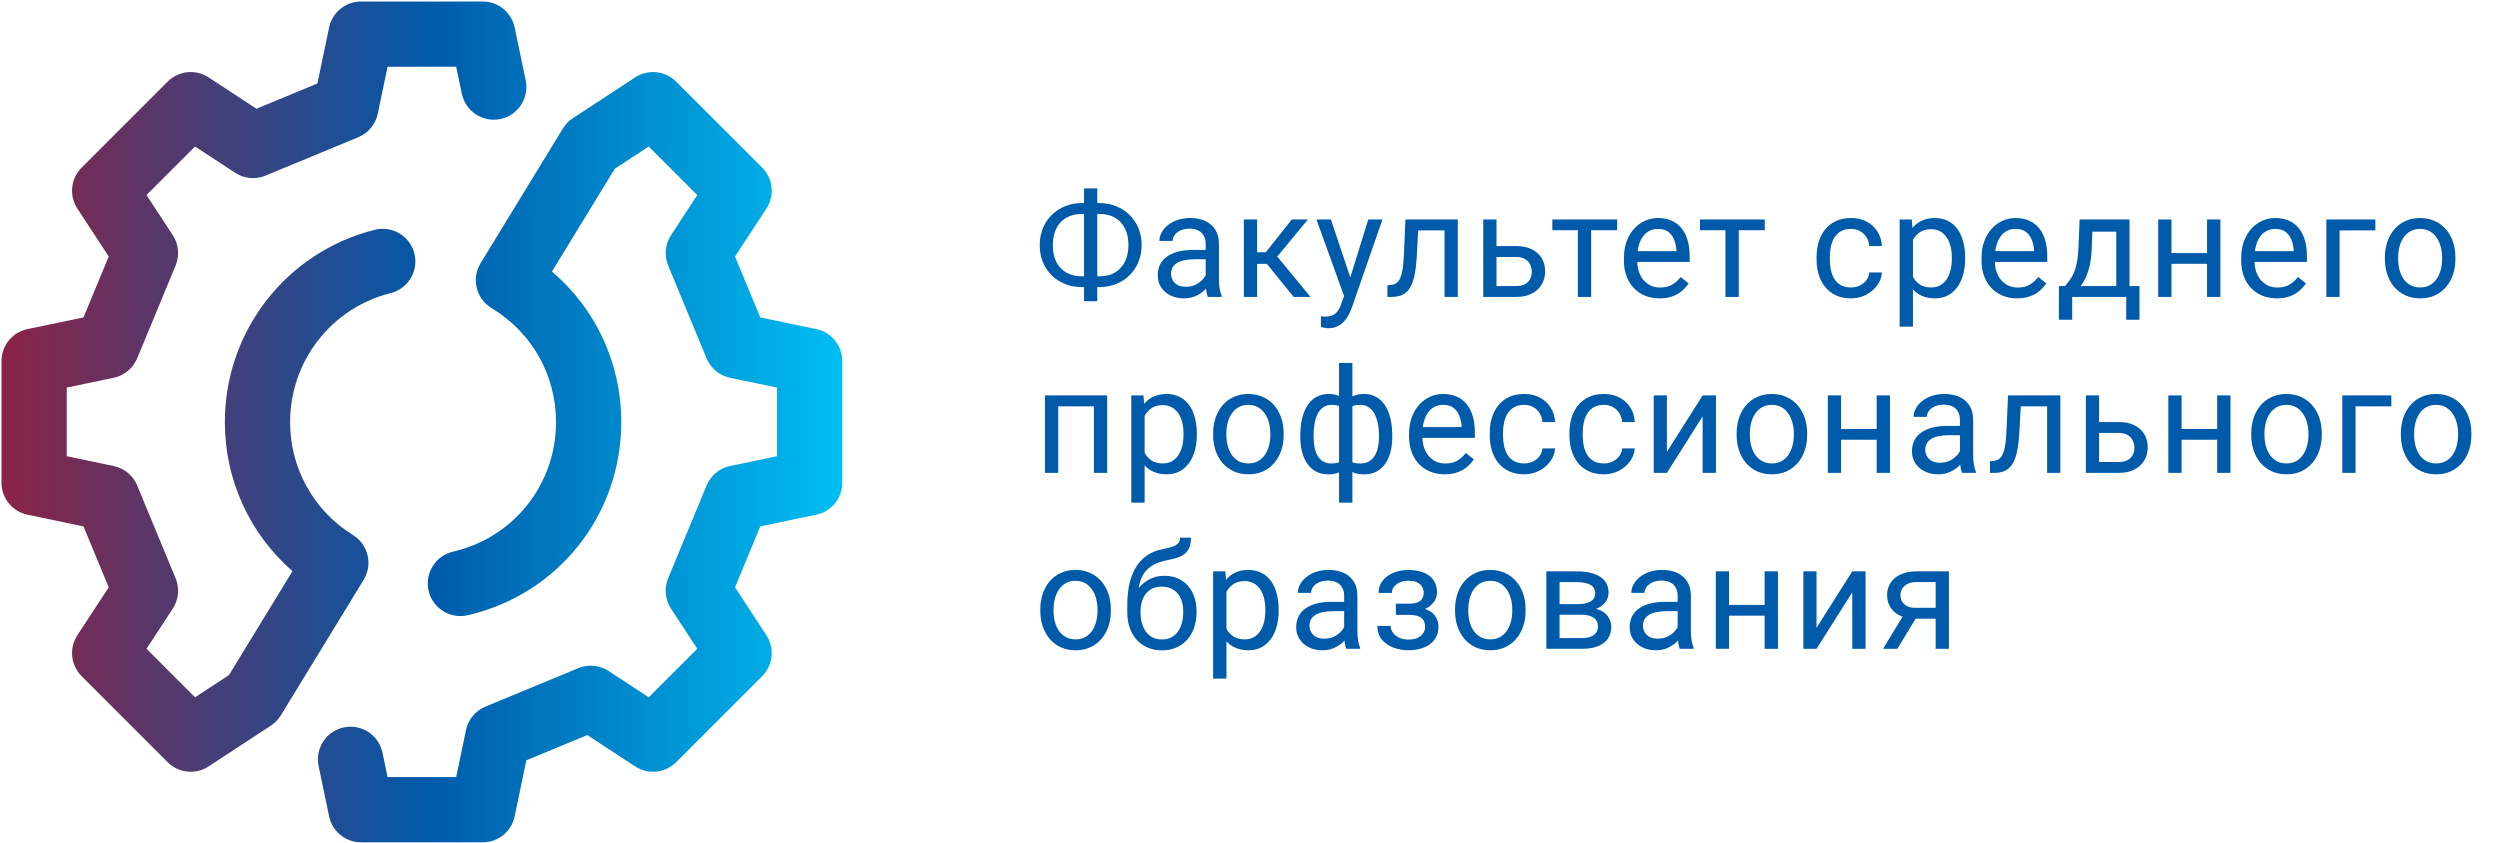 <svg width="341" height="115" viewBox="0 0 341 115" fill="none" xmlns="http://www.w3.org/2000/svg">
<path d="M147.582 27.697H149.936C150.756 27.697 151.514 27.837 152.211 28.117C152.914 28.391 153.526 28.781 154.047 29.289C154.574 29.797 154.984 30.402 155.277 31.105C155.57 31.802 155.717 32.574 155.717 33.42C155.717 34.266 155.57 35.041 155.277 35.744C154.984 36.447 154.574 37.056 154.047 37.57C153.526 38.078 152.914 38.472 152.211 38.752C151.514 39.025 150.756 39.162 149.936 39.162H147.582C146.762 39.162 146.003 39.025 145.307 38.752C144.61 38.472 143.998 38.078 143.471 37.57C142.95 37.062 142.543 36.46 142.25 35.764C141.964 35.06 141.82 34.286 141.82 33.44C141.82 32.593 141.964 31.822 142.25 31.125C142.543 30.422 142.95 29.816 143.471 29.309C143.998 28.794 144.61 28.397 145.307 28.117C146.003 27.837 146.762 27.697 147.582 27.697ZM147.582 29.182C146.729 29.182 146.007 29.361 145.414 29.719C144.822 30.07 144.372 30.565 144.066 31.203C143.76 31.841 143.607 32.587 143.607 33.44C143.607 34.084 143.692 34.667 143.861 35.188C144.037 35.708 144.294 36.154 144.633 36.525C144.971 36.897 145.388 37.183 145.883 37.385C146.378 37.587 146.944 37.688 147.582 37.688H149.955C150.801 37.688 151.518 37.512 152.104 37.16C152.696 36.802 153.145 36.304 153.451 35.666C153.764 35.022 153.92 34.273 153.92 33.42C153.92 32.782 153.832 32.203 153.656 31.682C153.48 31.161 153.223 30.715 152.885 30.344C152.553 29.973 152.139 29.686 151.645 29.484C151.156 29.283 150.593 29.182 149.955 29.182H147.582ZM149.672 25.695V41.086H147.865V25.695H149.672ZM164.457 38.693V33.254C164.457 32.837 164.372 32.476 164.203 32.17C164.04 31.857 163.793 31.616 163.461 31.447C163.129 31.278 162.718 31.193 162.23 31.193C161.774 31.193 161.374 31.271 161.029 31.428C160.69 31.584 160.423 31.789 160.228 32.043C160.039 32.297 159.945 32.57 159.945 32.863H158.138C158.138 32.486 158.236 32.111 158.431 31.74C158.627 31.369 158.907 31.034 159.271 30.734C159.642 30.428 160.085 30.188 160.599 30.012C161.12 29.829 161.699 29.738 162.337 29.738C163.106 29.738 163.783 29.869 164.369 30.129C164.961 30.389 165.423 30.783 165.755 31.311C166.094 31.831 166.263 32.486 166.263 33.273V38.195C166.263 38.547 166.293 38.921 166.351 39.318C166.416 39.715 166.511 40.057 166.634 40.344V40.5H164.75C164.658 40.292 164.587 40.015 164.535 39.67C164.483 39.318 164.457 38.993 164.457 38.693ZM164.769 34.094L164.789 35.363H162.962C162.448 35.363 161.989 35.406 161.586 35.49C161.182 35.568 160.843 35.689 160.57 35.852C160.296 36.014 160.088 36.219 159.945 36.467C159.802 36.708 159.73 36.991 159.73 37.316C159.73 37.648 159.805 37.951 159.955 38.225C160.104 38.498 160.329 38.716 160.629 38.879C160.935 39.035 161.309 39.113 161.752 39.113C162.305 39.113 162.793 38.996 163.216 38.762C163.64 38.527 163.975 38.241 164.222 37.902C164.476 37.564 164.613 37.235 164.632 36.916L165.404 37.785C165.358 38.059 165.235 38.361 165.033 38.693C164.831 39.025 164.561 39.344 164.222 39.65C163.89 39.95 163.493 40.2 163.031 40.402C162.575 40.598 162.061 40.695 161.488 40.695C160.772 40.695 160.143 40.555 159.603 40.275C159.069 39.995 158.653 39.621 158.353 39.152C158.06 38.677 157.914 38.147 157.914 37.56C157.914 36.994 158.024 36.496 158.246 36.066C158.467 35.63 158.786 35.269 159.203 34.982C159.619 34.69 160.121 34.468 160.707 34.318C161.293 34.169 161.947 34.094 162.67 34.094H164.769ZM171.468 29.934V40.5H169.661V29.934H171.468ZM178.402 29.934L173.392 35.988H170.862L170.589 34.406H172.659L176.204 29.934H178.402ZM176.458 40.5L172.571 35.715L173.734 34.406L178.753 40.5H176.458ZM183.694 39.406L186.634 29.934H188.567L184.329 42.131C184.231 42.391 184.101 42.671 183.938 42.971C183.782 43.277 183.58 43.566 183.333 43.84C183.085 44.113 182.786 44.335 182.434 44.504C182.089 44.68 181.676 44.768 181.194 44.768C181.051 44.768 180.869 44.748 180.647 44.709C180.426 44.67 180.27 44.637 180.179 44.611L180.169 43.147C180.221 43.153 180.302 43.16 180.413 43.166C180.53 43.179 180.611 43.185 180.657 43.185C181.067 43.185 181.415 43.13 181.702 43.02C181.988 42.915 182.229 42.736 182.425 42.482C182.626 42.235 182.799 41.893 182.942 41.457L183.694 39.406ZM181.536 29.934L184.28 38.137L184.749 40.041L183.45 40.705L179.563 29.934H181.536ZM197.248 29.934V31.428H192.141V29.934H197.248ZM198.84 29.934V40.5H197.034V29.934H198.84ZM191.702 29.934H193.518L193.245 35.031C193.199 35.819 193.124 36.516 193.02 37.121C192.922 37.72 192.786 38.234 192.61 38.664C192.44 39.094 192.226 39.445 191.965 39.719C191.711 39.986 191.405 40.184 191.047 40.315C190.689 40.438 190.276 40.5 189.807 40.5H189.241V38.908L189.631 38.879C189.911 38.859 190.149 38.794 190.344 38.684C190.546 38.573 190.715 38.41 190.852 38.195C190.989 37.974 191.099 37.691 191.184 37.346C191.275 37.001 191.343 36.59 191.389 36.115C191.441 35.64 191.48 35.087 191.506 34.455L191.702 29.934ZM203.635 33.566H206.809C207.661 33.566 208.381 33.716 208.967 34.016C209.553 34.309 209.995 34.715 210.295 35.236C210.601 35.751 210.754 36.337 210.754 36.994C210.754 37.482 210.669 37.941 210.5 38.371C210.331 38.794 210.077 39.165 209.738 39.484C209.406 39.803 208.993 40.054 208.498 40.236C208.01 40.412 207.447 40.5 206.809 40.5H202.316V29.934H204.123V39.016H206.809C207.329 39.016 207.746 38.921 208.059 38.732C208.371 38.544 208.596 38.3 208.732 38C208.869 37.7 208.938 37.388 208.938 37.062C208.938 36.743 208.869 36.431 208.732 36.125C208.596 35.819 208.371 35.565 208.059 35.363C207.746 35.155 207.329 35.051 206.809 35.051H203.635V33.566ZM217.033 29.934V40.5H215.216V29.934H217.033ZM220.578 29.934V31.398H211.74V29.934H220.578ZM226.359 40.695C225.623 40.695 224.956 40.572 224.357 40.324C223.764 40.07 223.253 39.715 222.823 39.26C222.4 38.804 222.075 38.264 221.847 37.639C221.619 37.014 221.505 36.33 221.505 35.588V35.178C221.505 34.318 221.632 33.553 221.886 32.883C222.14 32.206 222.485 31.633 222.921 31.164C223.357 30.695 223.852 30.34 224.405 30.1C224.959 29.859 225.532 29.738 226.124 29.738C226.879 29.738 227.53 29.869 228.077 30.129C228.631 30.389 229.083 30.754 229.435 31.223C229.786 31.685 230.047 32.232 230.216 32.863C230.385 33.488 230.47 34.172 230.47 34.914V35.725H222.579V34.25H228.663V34.113C228.637 33.645 228.54 33.189 228.37 32.746C228.208 32.303 227.947 31.939 227.589 31.652C227.231 31.366 226.743 31.223 226.124 31.223C225.714 31.223 225.336 31.311 224.991 31.486C224.646 31.656 224.35 31.91 224.103 32.248C223.855 32.587 223.663 33 223.527 33.488C223.39 33.977 223.321 34.54 223.321 35.178V35.588C223.321 36.089 223.39 36.561 223.527 37.004C223.67 37.44 223.875 37.824 224.142 38.156C224.415 38.488 224.744 38.749 225.128 38.938C225.519 39.126 225.961 39.221 226.456 39.221C227.094 39.221 227.635 39.09 228.077 38.83C228.52 38.57 228.907 38.221 229.239 37.785L230.333 38.654C230.105 38.999 229.816 39.328 229.464 39.641C229.113 39.953 228.68 40.207 228.165 40.402C227.657 40.598 227.055 40.695 226.359 40.695ZM237.169 29.934V40.5H235.352V29.934H237.169ZM240.714 29.934V31.398H231.876V29.934H240.714ZM252.48 39.211C252.91 39.211 253.307 39.123 253.672 38.947C254.036 38.772 254.336 38.531 254.57 38.225C254.805 37.912 254.938 37.557 254.971 37.16H256.689C256.657 37.785 256.445 38.368 256.055 38.908C255.671 39.442 255.166 39.875 254.541 40.207C253.916 40.533 253.229 40.695 252.48 40.695C251.686 40.695 250.993 40.555 250.4 40.275C249.814 39.995 249.326 39.611 248.936 39.123C248.551 38.635 248.262 38.075 248.066 37.443C247.878 36.805 247.783 36.132 247.783 35.422V35.012C247.783 34.302 247.878 33.632 248.066 33C248.262 32.362 248.551 31.799 248.936 31.311C249.326 30.822 249.814 30.438 250.4 30.158C250.993 29.878 251.686 29.738 252.48 29.738C253.307 29.738 254.03 29.908 254.648 30.246C255.267 30.578 255.752 31.034 256.104 31.613C256.462 32.186 256.657 32.837 256.689 33.566H254.971C254.938 33.13 254.814 32.736 254.6 32.385C254.391 32.033 254.105 31.753 253.74 31.545C253.382 31.33 252.962 31.223 252.48 31.223C251.927 31.223 251.462 31.333 251.084 31.555C250.713 31.77 250.417 32.062 250.195 32.434C249.98 32.798 249.824 33.205 249.727 33.654C249.635 34.097 249.59 34.55 249.59 35.012V35.422C249.59 35.884 249.635 36.34 249.727 36.789C249.818 37.238 249.971 37.645 250.186 38.01C250.407 38.374 250.703 38.667 251.074 38.889C251.452 39.103 251.921 39.211 252.48 39.211ZM260.927 31.965V44.562H259.111V29.934H260.771L260.927 31.965ZM268.046 35.129V35.334C268.046 36.102 267.955 36.815 267.773 37.473C267.591 38.124 267.324 38.69 266.972 39.172C266.627 39.654 266.201 40.028 265.693 40.295C265.185 40.562 264.602 40.695 263.945 40.695C263.274 40.695 262.682 40.585 262.168 40.363C261.653 40.142 261.217 39.82 260.859 39.397C260.501 38.973 260.214 38.465 260 37.873C259.791 37.281 259.648 36.613 259.57 35.871V34.777C259.648 33.996 259.795 33.296 260.009 32.678C260.224 32.059 260.507 31.532 260.859 31.096C261.217 30.653 261.65 30.318 262.158 30.09C262.666 29.855 263.252 29.738 263.916 29.738C264.58 29.738 265.169 29.869 265.683 30.129C266.198 30.383 266.63 30.747 266.982 31.223C267.334 31.698 267.597 32.268 267.773 32.932C267.955 33.589 268.046 34.322 268.046 35.129ZM266.23 35.334V35.129C266.23 34.602 266.175 34.107 266.064 33.645C265.953 33.176 265.781 32.766 265.546 32.414C265.319 32.056 265.026 31.776 264.668 31.574C264.31 31.366 263.883 31.262 263.388 31.262C262.933 31.262 262.535 31.34 262.197 31.496C261.865 31.652 261.582 31.864 261.347 32.131C261.113 32.391 260.921 32.691 260.771 33.029C260.628 33.361 260.52 33.706 260.449 34.065V36.594C260.579 37.05 260.761 37.479 260.996 37.883C261.23 38.28 261.543 38.602 261.933 38.85C262.324 39.09 262.815 39.211 263.408 39.211C263.896 39.211 264.316 39.11 264.668 38.908C265.026 38.7 265.319 38.417 265.546 38.059C265.781 37.7 265.953 37.29 266.064 36.828C266.175 36.359 266.23 35.861 266.23 35.334ZM275.136 40.695C274.4 40.695 273.733 40.572 273.134 40.324C272.542 40.07 272.03 39.715 271.601 39.26C271.178 38.804 270.852 38.264 270.624 37.639C270.396 37.014 270.282 36.33 270.282 35.588V35.178C270.282 34.318 270.409 33.553 270.663 32.883C270.917 32.206 271.262 31.633 271.698 31.164C272.135 30.695 272.629 30.34 273.183 30.1C273.736 29.859 274.309 29.738 274.902 29.738C275.657 29.738 276.308 29.869 276.855 30.129C277.408 30.389 277.861 30.754 278.212 31.223C278.564 31.685 278.824 32.232 278.993 32.863C279.163 33.488 279.247 34.172 279.247 34.914V35.725H271.357V34.25H277.441V34.113C277.415 33.645 277.317 33.189 277.148 32.746C276.985 32.303 276.724 31.939 276.366 31.652C276.008 31.366 275.52 31.223 274.902 31.223C274.491 31.223 274.114 31.311 273.769 31.486C273.424 31.656 273.127 31.91 272.88 32.248C272.633 32.587 272.441 33 272.304 33.488C272.167 33.977 272.099 34.54 272.099 35.178V35.588C272.099 36.089 272.167 36.561 272.304 37.004C272.447 37.44 272.652 37.824 272.919 38.156C273.193 38.488 273.521 38.749 273.905 38.938C274.296 39.126 274.739 39.221 275.234 39.221C275.872 39.221 276.412 39.09 276.855 38.83C277.297 38.57 277.685 38.221 278.017 37.785L279.111 38.654C278.883 38.999 278.593 39.328 278.241 39.641C277.89 39.953 277.457 40.207 276.943 40.402C276.435 40.598 275.833 40.695 275.136 40.695ZM283.661 29.934H285.468L285.311 33.889C285.272 34.891 285.158 35.757 284.97 36.486C284.781 37.215 284.54 37.837 284.247 38.352C283.954 38.859 283.625 39.286 283.261 39.631C282.902 39.976 282.531 40.266 282.147 40.5H281.249L281.298 39.025L281.669 39.016C281.884 38.762 282.092 38.501 282.294 38.234C282.496 37.961 282.681 37.639 282.85 37.268C283.02 36.89 283.16 36.431 283.27 35.891C283.387 35.344 283.462 34.676 283.495 33.889L283.661 29.934ZM284.11 29.934H290.468V40.5H288.661V31.604H284.11V29.934ZM280.839 39.016H291.825V43.615H290.018V40.5H282.645V43.615H280.829L280.839 39.016ZM301.395 34.514V35.978H295.809V34.514H301.395ZM296.19 29.934V40.5H294.383V29.934H296.19ZM302.86 29.934V40.5H301.043V29.934H302.86ZM310.555 40.695C309.819 40.695 309.152 40.572 308.553 40.324C307.96 40.07 307.449 39.715 307.02 39.26C306.596 38.804 306.271 38.264 306.043 37.639C305.815 37.014 305.701 36.33 305.701 35.588V35.178C305.701 34.318 305.828 33.553 306.082 32.883C306.336 32.206 306.681 31.633 307.117 31.164C307.553 30.695 308.048 30.34 308.602 30.1C309.155 29.859 309.728 29.738 310.32 29.738C311.076 29.738 311.727 29.869 312.273 30.129C312.827 30.389 313.279 30.754 313.631 31.223C313.982 31.685 314.243 32.232 314.412 32.863C314.581 33.488 314.666 34.172 314.666 34.914V35.725H306.775V34.25H312.859V34.113C312.833 33.645 312.736 33.189 312.566 32.746C312.404 32.303 312.143 31.939 311.785 31.652C311.427 31.366 310.939 31.223 310.32 31.223C309.91 31.223 309.533 31.311 309.188 31.486C308.842 31.656 308.546 31.91 308.299 32.248C308.051 32.587 307.859 33 307.723 33.488C307.586 33.977 307.518 34.54 307.518 35.178V35.588C307.518 36.089 307.586 36.561 307.723 37.004C307.866 37.44 308.071 37.824 308.338 38.156C308.611 38.488 308.94 38.749 309.324 38.938C309.715 39.126 310.158 39.221 310.652 39.221C311.29 39.221 311.831 39.09 312.273 38.83C312.716 38.57 313.104 38.221 313.436 37.785L314.529 38.654C314.301 38.999 314.012 39.328 313.66 39.641C313.309 39.953 312.876 40.207 312.361 40.402C311.854 40.598 311.251 40.695 310.555 40.695ZM324.002 29.934V31.428H319.119V40.5H317.312V29.934H324.002ZM325.3 35.334V35.109C325.3 34.348 325.411 33.641 325.632 32.99C325.853 32.333 326.172 31.763 326.589 31.281C327.006 30.793 327.51 30.415 328.103 30.148C328.695 29.875 329.359 29.738 330.095 29.738C330.837 29.738 331.504 29.875 332.097 30.148C332.696 30.415 333.204 30.793 333.62 31.281C334.043 31.763 334.366 32.333 334.587 32.99C334.808 33.641 334.919 34.348 334.919 35.109V35.334C334.919 36.096 334.808 36.802 334.587 37.453C334.366 38.104 334.043 38.674 333.62 39.162C333.204 39.644 332.699 40.022 332.107 40.295C331.521 40.562 330.857 40.695 330.114 40.695C329.372 40.695 328.705 40.562 328.113 40.295C327.52 40.022 327.012 39.644 326.589 39.162C326.172 38.674 325.853 38.104 325.632 37.453C325.411 36.802 325.3 36.096 325.3 35.334ZM327.107 35.109V35.334C327.107 35.861 327.168 36.359 327.292 36.828C327.416 37.29 327.601 37.7 327.849 38.059C328.103 38.417 328.418 38.7 328.796 38.908C329.174 39.11 329.613 39.211 330.114 39.211C330.609 39.211 331.042 39.11 331.413 38.908C331.791 38.7 332.103 38.417 332.351 38.059C332.598 37.7 332.784 37.29 332.907 36.828C333.038 36.359 333.103 35.861 333.103 35.334V35.109C333.103 34.589 333.038 34.097 332.907 33.635C332.784 33.166 332.595 32.753 332.341 32.395C332.094 32.03 331.781 31.744 331.404 31.535C331.032 31.327 330.596 31.223 330.095 31.223C329.6 31.223 329.164 31.327 328.786 31.535C328.415 31.744 328.103 32.03 327.849 32.395C327.601 32.753 327.416 33.166 327.292 33.635C327.168 34.097 327.107 34.589 327.107 35.109ZM149.418 53.934V55.428H144.076V53.934H149.418ZM144.34 53.934V64.5H142.533V53.934H144.34ZM151.02 53.934V64.5H149.203V53.934H151.02ZM156.127 55.965V68.562H154.31V53.934H155.97L156.127 55.965ZM163.246 59.129V59.334C163.246 60.102 163.155 60.815 162.972 61.473C162.79 62.124 162.523 62.69 162.171 63.172C161.826 63.654 161.4 64.028 160.892 64.295C160.384 64.562 159.802 64.695 159.144 64.695C158.474 64.695 157.881 64.585 157.367 64.363C156.852 64.142 156.416 63.82 156.058 63.397C155.7 62.973 155.414 62.465 155.199 61.873C154.99 61.281 154.847 60.613 154.769 59.871V58.777C154.847 57.996 154.994 57.296 155.209 56.678C155.423 56.059 155.707 55.532 156.058 55.096C156.416 54.653 156.849 54.318 157.357 54.09C157.865 53.855 158.451 53.738 159.115 53.738C159.779 53.738 160.368 53.868 160.882 54.129C161.397 54.383 161.83 54.747 162.181 55.223C162.533 55.698 162.796 56.268 162.972 56.932C163.155 57.589 163.246 58.322 163.246 59.129ZM161.429 59.334V59.129C161.429 58.602 161.374 58.107 161.263 57.645C161.153 57.176 160.98 56.766 160.746 56.414C160.518 56.056 160.225 55.776 159.867 55.574C159.509 55.366 159.082 55.262 158.587 55.262C158.132 55.262 157.735 55.34 157.396 55.496C157.064 55.652 156.781 55.864 156.546 56.131C156.312 56.391 156.12 56.691 155.97 57.029C155.827 57.361 155.72 57.706 155.648 58.065V60.594C155.778 61.05 155.961 61.479 156.195 61.883C156.429 62.28 156.742 62.602 157.132 62.85C157.523 63.09 158.015 63.211 158.607 63.211C159.095 63.211 159.515 63.11 159.867 62.908C160.225 62.7 160.518 62.417 160.746 62.059C160.98 61.7 161.153 61.29 161.263 60.828C161.374 60.359 161.429 59.861 161.429 59.334ZM165.472 59.334V59.109C165.472 58.348 165.583 57.641 165.804 56.99C166.025 56.333 166.344 55.763 166.761 55.281C167.178 54.793 167.682 54.415 168.275 54.148C168.867 53.875 169.531 53.738 170.267 53.738C171.009 53.738 171.676 53.875 172.269 54.148C172.868 54.415 173.376 54.793 173.792 55.281C174.215 55.763 174.538 56.333 174.759 56.99C174.98 57.641 175.091 58.348 175.091 59.109V59.334C175.091 60.096 174.98 60.802 174.759 61.453C174.538 62.104 174.215 62.674 173.792 63.162C173.376 63.644 172.871 64.022 172.279 64.295C171.693 64.562 171.029 64.695 170.286 64.695C169.544 64.695 168.877 64.562 168.284 64.295C167.692 64.022 167.184 63.644 166.761 63.162C166.344 62.674 166.025 62.104 165.804 61.453C165.583 60.802 165.472 60.096 165.472 59.334ZM167.279 59.109V59.334C167.279 59.861 167.34 60.359 167.464 60.828C167.588 61.29 167.773 61.7 168.021 62.059C168.275 62.417 168.59 62.7 168.968 62.908C169.346 63.11 169.785 63.211 170.286 63.211C170.781 63.211 171.214 63.11 171.585 62.908C171.963 62.7 172.275 62.417 172.523 62.059C172.77 61.7 172.956 61.29 173.079 60.828C173.21 60.359 173.275 59.861 173.275 59.334V59.109C173.275 58.589 173.21 58.097 173.079 57.635C172.956 57.166 172.767 56.753 172.513 56.395C172.265 56.03 171.953 55.743 171.575 55.535C171.204 55.327 170.768 55.223 170.267 55.223C169.772 55.223 169.336 55.327 168.958 55.535C168.587 55.743 168.275 56.03 168.021 56.395C167.773 56.753 167.588 57.166 167.464 57.635C167.34 58.097 167.279 58.589 167.279 59.109ZM189.905 59.402V59.607C189.905 60.35 189.824 61.033 189.661 61.658C189.498 62.277 189.254 62.814 188.929 63.27C188.61 63.725 188.212 64.08 187.737 64.334C187.262 64.581 186.712 64.705 186.087 64.705C185.572 64.705 185.12 64.637 184.729 64.5C184.339 64.357 184.007 64.152 183.733 63.885C183.466 63.618 183.251 63.299 183.089 62.928C182.932 62.55 182.825 62.127 182.766 61.658V56.971C182.825 56.469 182.932 56.02 183.089 55.623C183.251 55.226 183.466 54.887 183.733 54.607C184.007 54.328 184.335 54.113 184.72 53.963C185.104 53.813 185.553 53.738 186.067 53.738C186.575 53.738 187.031 53.829 187.434 54.012C187.845 54.188 188.203 54.441 188.509 54.773C188.821 55.105 189.078 55.506 189.28 55.975C189.488 56.437 189.645 56.958 189.749 57.537C189.853 58.117 189.905 58.738 189.905 59.402ZM188.098 59.607V59.402C188.098 58.947 188.066 58.514 188.001 58.103C187.942 57.687 187.848 57.306 187.718 56.961C187.594 56.609 187.431 56.303 187.229 56.043C187.027 55.783 186.783 55.581 186.497 55.438C186.217 55.294 185.895 55.223 185.53 55.223C185.139 55.223 184.814 55.272 184.554 55.369C184.3 55.467 184.101 55.597 183.958 55.76C183.815 55.916 183.71 56.082 183.645 56.258V62.381C183.723 62.524 183.837 62.661 183.987 62.791C184.137 62.915 184.339 63.019 184.593 63.103C184.846 63.182 185.165 63.221 185.55 63.221C186.005 63.221 186.393 63.13 186.712 62.947C187.037 62.758 187.301 62.498 187.503 62.166C187.711 61.834 187.861 61.45 187.952 61.014C188.05 60.578 188.098 60.109 188.098 59.607ZM177.356 59.607V59.402C177.356 58.738 177.408 58.117 177.513 57.537C177.617 56.958 177.773 56.437 177.981 55.975C178.19 55.506 178.447 55.105 178.753 54.773C179.065 54.441 179.423 54.188 179.827 54.012C180.237 53.829 180.696 53.738 181.204 53.738C181.705 53.738 182.141 53.813 182.513 53.963C182.89 54.113 183.209 54.328 183.47 54.607C183.73 54.887 183.938 55.226 184.095 55.623C184.251 56.02 184.361 56.469 184.427 56.971V61.473C184.368 61.967 184.261 62.413 184.104 62.81C183.948 63.208 183.74 63.55 183.479 63.836C183.219 64.116 182.897 64.331 182.513 64.481C182.135 64.63 181.692 64.705 181.184 64.705C180.559 64.705 180.009 64.581 179.534 64.334C179.059 64.08 178.658 63.725 178.333 63.27C178.014 62.814 177.77 62.277 177.6 61.658C177.438 61.033 177.356 60.35 177.356 59.607ZM179.173 59.402V59.607C179.173 60.109 179.215 60.578 179.3 61.014C179.391 61.45 179.531 61.834 179.72 62.166C179.915 62.498 180.169 62.758 180.481 62.947C180.794 63.13 181.178 63.221 181.634 63.221C182.024 63.221 182.346 63.172 182.6 63.074C182.854 62.977 183.056 62.85 183.206 62.693C183.356 62.537 183.47 62.374 183.548 62.205V56.258C183.483 56.082 183.375 55.916 183.225 55.76C183.082 55.597 182.884 55.467 182.63 55.369C182.376 55.272 182.05 55.223 181.653 55.223C181.197 55.223 180.81 55.333 180.491 55.555C180.172 55.776 179.915 56.079 179.72 56.463C179.531 56.847 179.391 57.293 179.3 57.801C179.215 58.302 179.173 58.836 179.173 59.402ZM182.649 68.562V49.5H184.466V68.562H182.649ZM197.053 64.695C196.317 64.695 195.65 64.572 195.051 64.324C194.459 64.07 193.948 63.715 193.518 63.26C193.095 62.804 192.769 62.264 192.541 61.639C192.314 61.014 192.2 60.33 192.2 59.588V59.178C192.2 58.318 192.327 57.553 192.58 56.883C192.834 56.206 193.179 55.633 193.616 55.164C194.052 54.695 194.547 54.34 195.1 54.1C195.653 53.859 196.226 53.738 196.819 53.738C197.574 53.738 198.225 53.868 198.772 54.129C199.325 54.389 199.778 54.754 200.129 55.223C200.481 55.685 200.741 56.232 200.911 56.863C201.08 57.488 201.164 58.172 201.164 58.914V59.725H193.274V58.25H199.358V58.113C199.332 57.645 199.234 57.189 199.065 56.746C198.902 56.303 198.642 55.939 198.284 55.652C197.926 55.366 197.437 55.223 196.819 55.223C196.409 55.223 196.031 55.31 195.686 55.486C195.341 55.656 195.045 55.91 194.797 56.248C194.55 56.587 194.358 57 194.221 57.488C194.084 57.977 194.016 58.54 194.016 59.178V59.588C194.016 60.089 194.084 60.561 194.221 61.004C194.364 61.44 194.569 61.824 194.836 62.156C195.11 62.488 195.439 62.749 195.823 62.938C196.213 63.126 196.656 63.221 197.151 63.221C197.789 63.221 198.329 63.09 198.772 62.83C199.215 62.57 199.602 62.221 199.934 61.785L201.028 62.654C200.8 62.999 200.51 63.328 200.159 63.641C199.807 63.953 199.374 64.207 198.86 64.402C198.352 64.598 197.75 64.695 197.053 64.695ZM207.902 63.211C208.332 63.211 208.729 63.123 209.094 62.947C209.458 62.772 209.758 62.531 209.992 62.225C210.227 61.912 210.36 61.557 210.393 61.16H212.111C212.079 61.785 211.867 62.368 211.477 62.908C211.092 63.442 210.588 63.875 209.963 64.207C209.338 64.533 208.651 64.695 207.902 64.695C207.108 64.695 206.415 64.555 205.822 64.275C205.236 63.995 204.748 63.611 204.357 63.123C203.973 62.635 203.684 62.075 203.488 61.443C203.299 60.805 203.205 60.132 203.205 59.422V59.012C203.205 58.302 203.299 57.632 203.488 57C203.684 56.362 203.973 55.799 204.357 55.31C204.748 54.822 205.236 54.438 205.822 54.158C206.415 53.878 207.108 53.738 207.902 53.738C208.729 53.738 209.452 53.908 210.07 54.246C210.689 54.578 211.174 55.034 211.525 55.613C211.883 56.186 212.079 56.837 212.111 57.566H210.393C210.36 57.13 210.236 56.736 210.021 56.385C209.813 56.033 209.527 55.753 209.162 55.545C208.804 55.33 208.384 55.223 207.902 55.223C207.349 55.223 206.883 55.333 206.506 55.555C206.135 55.77 205.839 56.062 205.617 56.434C205.402 56.798 205.246 57.205 205.148 57.654C205.057 58.097 205.012 58.55 205.012 59.012V59.422C205.012 59.884 205.057 60.34 205.148 60.789C205.24 61.238 205.393 61.645 205.607 62.01C205.829 62.374 206.125 62.667 206.496 62.889C206.874 63.103 207.342 63.211 207.902 63.211ZM218.771 63.211C219.201 63.211 219.598 63.123 219.963 62.947C220.327 62.772 220.627 62.531 220.861 62.225C221.095 61.912 221.229 61.557 221.261 61.16H222.98C222.948 61.785 222.736 62.368 222.345 62.908C221.961 63.442 221.457 63.875 220.832 64.207C220.207 64.533 219.52 64.695 218.771 64.695C217.977 64.695 217.283 64.555 216.691 64.275C216.105 63.995 215.617 63.611 215.226 63.123C214.842 62.635 214.552 62.075 214.357 61.443C214.168 60.805 214.074 60.132 214.074 59.422V59.012C214.074 58.302 214.168 57.632 214.357 57C214.552 56.362 214.842 55.799 215.226 55.31C215.617 54.822 216.105 54.438 216.691 54.158C217.283 53.878 217.977 53.738 218.771 53.738C219.598 53.738 220.321 53.908 220.939 54.246C221.558 54.578 222.043 55.034 222.394 55.613C222.752 56.186 222.948 56.837 222.98 57.566H221.261C221.229 57.13 221.105 56.736 220.89 56.385C220.682 56.033 220.395 55.753 220.031 55.545C219.673 55.33 219.253 55.223 218.771 55.223C218.218 55.223 217.752 55.333 217.375 55.555C217.004 55.77 216.707 56.062 216.486 56.434C216.271 56.798 216.115 57.205 216.017 57.654C215.926 58.097 215.88 58.55 215.88 59.012V59.422C215.88 59.884 215.926 60.34 216.017 60.789C216.108 61.238 216.261 61.645 216.476 62.01C216.698 62.374 216.994 62.667 217.365 62.889C217.742 63.103 218.211 63.211 218.771 63.211ZM227.364 61.639L232.238 53.934H234.054V64.5H232.238V56.795L227.364 64.5H225.568V53.934H227.364V61.639ZM236.876 59.334V59.109C236.876 58.348 236.986 57.641 237.208 56.99C237.429 56.333 237.748 55.763 238.165 55.281C238.582 54.793 239.086 54.415 239.679 54.148C240.271 53.875 240.935 53.738 241.671 53.738C242.413 53.738 243.08 53.875 243.673 54.148C244.272 54.415 244.779 54.793 245.196 55.281C245.619 55.763 245.942 56.333 246.163 56.99C246.384 57.641 246.495 58.348 246.495 59.109V59.334C246.495 60.096 246.384 60.802 246.163 61.453C245.942 62.104 245.619 62.674 245.196 63.162C244.779 63.644 244.275 64.022 243.682 64.295C243.096 64.562 242.432 64.695 241.69 64.695C240.948 64.695 240.281 64.562 239.688 64.295C239.096 64.022 238.588 63.644 238.165 63.162C237.748 62.674 237.429 62.104 237.208 61.453C236.986 60.802 236.876 60.096 236.876 59.334ZM238.682 59.109V59.334C238.682 59.861 238.744 60.359 238.868 60.828C238.992 61.29 239.177 61.7 239.425 62.059C239.679 62.417 239.994 62.7 240.372 62.908C240.749 63.11 241.189 63.211 241.69 63.211C242.185 63.211 242.618 63.11 242.989 62.908C243.367 62.7 243.679 62.417 243.927 62.059C244.174 61.7 244.36 61.29 244.483 60.828C244.613 60.359 244.679 59.861 244.679 59.334V59.109C244.679 58.589 244.613 58.097 244.483 57.635C244.36 57.166 244.171 56.753 243.917 56.395C243.669 56.03 243.357 55.743 242.979 55.535C242.608 55.327 242.172 55.223 241.671 55.223C241.176 55.223 240.74 55.327 240.362 55.535C239.991 55.743 239.679 56.03 239.425 56.395C239.177 56.753 238.992 57.166 238.868 57.635C238.744 58.097 238.682 58.589 238.682 59.109ZM256.329 58.514V59.978H250.743V58.514H256.329ZM251.123 53.934V64.5H249.317V53.934H251.123ZM257.793 53.934V64.5H255.977V53.934H257.793ZM267.334 62.693V57.254C267.334 56.837 267.249 56.476 267.08 56.17C266.917 55.857 266.67 55.617 266.338 55.447C266.006 55.278 265.596 55.193 265.107 55.193C264.652 55.193 264.251 55.272 263.906 55.428C263.568 55.584 263.301 55.789 263.105 56.043C262.917 56.297 262.822 56.57 262.822 56.863H261.016C261.016 56.486 261.113 56.111 261.309 55.74C261.504 55.369 261.784 55.034 262.148 54.734C262.52 54.428 262.962 54.188 263.477 54.012C263.997 53.829 264.577 53.738 265.215 53.738C265.983 53.738 266.66 53.868 267.246 54.129C267.839 54.389 268.301 54.783 268.633 55.31C268.971 55.831 269.141 56.486 269.141 57.273V62.195C269.141 62.547 269.17 62.921 269.229 63.318C269.294 63.715 269.388 64.057 269.512 64.344V64.5H267.627C267.536 64.292 267.464 64.015 267.412 63.67C267.36 63.318 267.334 62.993 267.334 62.693ZM267.646 58.094L267.666 59.363H265.84C265.326 59.363 264.867 59.406 264.463 59.49C264.059 59.568 263.721 59.689 263.447 59.852C263.174 60.014 262.965 60.219 262.822 60.467C262.679 60.708 262.607 60.991 262.607 61.316C262.607 61.648 262.682 61.951 262.832 62.225C262.982 62.498 263.206 62.716 263.506 62.879C263.812 63.035 264.186 63.113 264.629 63.113C265.182 63.113 265.671 62.996 266.094 62.762C266.517 62.527 266.852 62.241 267.1 61.902C267.354 61.564 267.49 61.235 267.51 60.916L268.281 61.785C268.236 62.059 268.112 62.361 267.91 62.693C267.708 63.025 267.438 63.344 267.1 63.65C266.768 63.95 266.37 64.201 265.908 64.402C265.452 64.598 264.938 64.695 264.365 64.695C263.649 64.695 263.021 64.555 262.48 64.275C261.947 63.995 261.53 63.621 261.23 63.152C260.938 62.677 260.791 62.147 260.791 61.56C260.791 60.994 260.902 60.496 261.123 60.066C261.344 59.63 261.663 59.269 262.08 58.982C262.497 58.69 262.998 58.468 263.584 58.318C264.17 58.169 264.824 58.094 265.547 58.094H267.646ZM279.443 53.934V55.428H274.336V53.934H279.443ZM281.035 53.934V64.5H279.228V53.934H281.035ZM273.896 53.934H275.712L275.439 59.031C275.393 59.819 275.319 60.516 275.214 61.121C275.117 61.72 274.98 62.234 274.804 62.664C274.635 63.094 274.42 63.445 274.16 63.719C273.906 63.986 273.6 64.184 273.242 64.314C272.884 64.438 272.47 64.5 272.002 64.5H271.435V62.908L271.826 62.879C272.106 62.859 272.343 62.794 272.539 62.684C272.74 62.573 272.91 62.41 273.046 62.195C273.183 61.974 273.294 61.691 273.379 61.346C273.47 61.001 273.538 60.59 273.584 60.115C273.636 59.64 273.675 59.087 273.701 58.455L273.896 53.934ZM285.829 57.566H289.003C289.856 57.566 290.575 57.716 291.161 58.016C291.747 58.309 292.19 58.715 292.489 59.236C292.795 59.751 292.948 60.337 292.948 60.994C292.948 61.482 292.864 61.941 292.695 62.371C292.525 62.794 292.271 63.165 291.933 63.484C291.601 63.803 291.187 64.054 290.693 64.236C290.204 64.412 289.641 64.5 289.003 64.5H284.511V53.934H286.318V63.016H289.003C289.524 63.016 289.941 62.921 290.253 62.732C290.566 62.544 290.79 62.3 290.927 62C291.064 61.7 291.132 61.388 291.132 61.062C291.132 60.743 291.064 60.431 290.927 60.125C290.79 59.819 290.566 59.565 290.253 59.363C289.941 59.155 289.524 59.051 289.003 59.051H285.829V57.566ZM302.772 58.514V59.978H297.186V58.514H302.772ZM297.567 53.934V64.5H295.761V53.934H297.567ZM304.237 53.934V64.5H302.421V53.934H304.237ZM307.069 59.334V59.109C307.069 58.348 307.179 57.641 307.401 56.99C307.622 56.333 307.941 55.763 308.358 55.281C308.774 54.793 309.279 54.415 309.871 54.148C310.464 53.875 311.128 53.738 311.864 53.738C312.606 53.738 313.273 53.875 313.866 54.148C314.465 54.415 314.972 54.793 315.389 55.281C315.812 55.763 316.135 56.333 316.356 56.99C316.577 57.641 316.688 58.348 316.688 59.109V59.334C316.688 60.096 316.577 60.802 316.356 61.453C316.135 62.104 315.812 62.674 315.389 63.162C314.972 63.644 314.468 64.022 313.875 64.295C313.289 64.562 312.625 64.695 311.883 64.695C311.141 64.695 310.474 64.562 309.881 64.295C309.289 64.022 308.781 63.644 308.358 63.162C307.941 62.674 307.622 62.104 307.401 61.453C307.179 60.802 307.069 60.096 307.069 59.334ZM308.875 59.109V59.334C308.875 59.861 308.937 60.359 309.061 60.828C309.185 61.29 309.37 61.7 309.618 62.059C309.871 62.417 310.187 62.7 310.565 62.908C310.942 63.11 311.382 63.211 311.883 63.211C312.378 63.211 312.811 63.11 313.182 62.908C313.56 62.7 313.872 62.417 314.12 62.059C314.367 61.7 314.552 61.29 314.676 60.828C314.806 60.359 314.871 59.861 314.871 59.334V59.109C314.871 58.589 314.806 58.097 314.676 57.635C314.552 57.166 314.364 56.753 314.11 56.395C313.862 56.03 313.55 55.743 313.172 55.535C312.801 55.327 312.365 55.223 311.864 55.223C311.369 55.223 310.933 55.327 310.555 55.535C310.184 55.743 309.871 56.03 309.618 56.395C309.37 56.753 309.185 57.166 309.061 57.635C308.937 58.097 308.875 58.589 308.875 59.109ZM326.18 53.934V55.428H321.297V64.5H319.49V53.934H326.18ZM327.478 59.334V59.109C327.478 58.348 327.589 57.641 327.81 56.99C328.032 56.333 328.351 55.763 328.767 55.281C329.184 54.793 329.688 54.415 330.281 54.148C330.873 53.875 331.537 53.738 332.273 53.738C333.015 53.738 333.683 53.875 334.275 54.148C334.874 54.415 335.382 54.793 335.798 55.281C336.222 55.763 336.544 56.333 336.765 56.99C336.987 57.641 337.097 58.348 337.097 59.109V59.334C337.097 60.096 336.987 60.802 336.765 61.453C336.544 62.104 336.222 62.674 335.798 63.162C335.382 63.644 334.877 64.022 334.285 64.295C333.699 64.562 333.035 64.695 332.293 64.695C331.55 64.695 330.883 64.562 330.291 64.295C329.698 64.022 329.19 63.644 328.767 63.162C328.351 62.674 328.032 62.104 327.81 61.453C327.589 60.802 327.478 60.096 327.478 59.334ZM329.285 59.109V59.334C329.285 59.861 329.347 60.359 329.47 60.828C329.594 61.29 329.78 61.7 330.027 62.059C330.281 62.417 330.597 62.7 330.974 62.908C331.352 63.11 331.791 63.211 332.293 63.211C332.787 63.211 333.22 63.11 333.591 62.908C333.969 62.7 334.282 62.417 334.529 62.059C334.776 61.7 334.962 61.29 335.086 60.828C335.216 60.359 335.281 59.861 335.281 59.334V59.109C335.281 58.589 335.216 58.097 335.086 57.635C334.962 57.166 334.773 56.753 334.519 56.395C334.272 56.03 333.959 55.743 333.582 55.535C333.211 55.327 332.774 55.223 332.273 55.223C331.778 55.223 331.342 55.327 330.964 55.535C330.593 55.743 330.281 56.03 330.027 56.395C329.78 56.753 329.594 57.166 329.47 57.635C329.347 58.097 329.285 58.589 329.285 59.109ZM141.898 83.334V83.109C141.898 82.348 142.009 81.641 142.23 80.99C142.452 80.333 142.771 79.763 143.188 79.281C143.604 78.793 144.109 78.415 144.701 78.148C145.294 77.875 145.958 77.738 146.693 77.738C147.436 77.738 148.103 77.875 148.695 78.148C149.294 78.415 149.802 78.793 150.219 79.281C150.642 79.763 150.964 80.333 151.186 80.99C151.407 81.641 151.518 82.348 151.518 83.109V83.334C151.518 84.096 151.407 84.802 151.186 85.453C150.964 86.104 150.642 86.674 150.219 87.162C149.802 87.644 149.298 88.022 148.705 88.295C148.119 88.562 147.455 88.695 146.713 88.695C145.971 88.695 145.303 88.562 144.711 88.295C144.118 88.022 143.611 87.644 143.188 87.162C142.771 86.674 142.452 86.104 142.23 85.453C142.009 84.802 141.898 84.096 141.898 83.334ZM143.705 83.109V83.334C143.705 83.861 143.767 84.359 143.891 84.828C144.014 85.29 144.2 85.701 144.447 86.059C144.701 86.417 145.017 86.7 145.395 86.908C145.772 87.11 146.212 87.211 146.713 87.211C147.208 87.211 147.641 87.11 148.012 86.908C148.389 86.7 148.702 86.417 148.949 86.059C149.197 85.701 149.382 85.29 149.506 84.828C149.636 84.359 149.701 83.861 149.701 83.334V83.109C149.701 82.588 149.636 82.097 149.506 81.635C149.382 81.166 149.193 80.753 148.939 80.394C148.692 80.03 148.38 79.743 148.002 79.535C147.631 79.327 147.195 79.223 146.693 79.223C146.199 79.223 145.762 79.327 145.385 79.535C145.014 79.743 144.701 80.03 144.447 80.394C144.2 80.753 144.014 81.166 143.891 81.635C143.767 82.097 143.705 82.588 143.705 83.109ZM160.961 73.334H162.445C162.445 73.972 162.347 74.48 162.152 74.857C161.957 75.228 161.69 75.515 161.351 75.717C161.019 75.919 160.642 76.072 160.218 76.176C159.802 76.28 159.369 76.381 158.92 76.478C158.36 76.596 157.839 76.781 157.357 77.035C156.882 77.283 156.472 77.634 156.127 78.09C155.788 78.546 155.537 79.138 155.375 79.867C155.218 80.596 155.176 81.498 155.248 82.572V83.471H153.763V82.572C153.763 81.368 153.877 80.316 154.105 79.418C154.339 78.519 154.668 77.761 155.091 77.143C155.515 76.524 156.016 76.033 156.595 75.668C157.181 75.303 157.826 75.053 158.529 74.916C159.037 74.818 159.473 74.714 159.837 74.603C160.202 74.486 160.479 74.33 160.668 74.135C160.863 73.939 160.961 73.672 160.961 73.334ZM158.822 78.539C159.512 78.539 160.127 78.659 160.668 78.9C161.208 79.141 161.667 79.477 162.045 79.906C162.422 80.336 162.709 80.844 162.904 81.43C163.106 82.009 163.207 82.641 163.207 83.324V83.539C163.207 84.275 163.099 84.958 162.884 85.59C162.676 86.215 162.367 86.762 161.957 87.231C161.553 87.693 161.058 88.054 160.472 88.314C159.893 88.575 159.232 88.705 158.49 88.705C157.748 88.705 157.084 88.575 156.498 88.314C155.918 88.054 155.423 87.693 155.013 87.231C154.603 86.762 154.291 86.215 154.076 85.59C153.867 84.958 153.763 84.275 153.763 83.539V83.324C153.763 83.162 153.793 83.002 153.851 82.846C153.91 82.689 153.981 82.53 154.066 82.367C154.157 82.204 154.239 82.032 154.31 81.85C154.551 81.264 154.88 80.72 155.296 80.219C155.72 79.717 156.224 79.314 156.81 79.008C157.403 78.695 158.073 78.539 158.822 78.539ZM158.47 80.014C157.806 80.014 157.259 80.167 156.83 80.473C156.407 80.779 156.091 81.186 155.882 81.693C155.674 82.195 155.57 82.738 155.57 83.324V83.539C155.57 84.034 155.629 84.503 155.746 84.945C155.863 85.388 156.039 85.782 156.273 86.127C156.514 86.466 156.817 86.732 157.181 86.928C157.552 87.123 157.989 87.221 158.49 87.221C158.991 87.221 159.424 87.123 159.789 86.928C160.153 86.732 160.453 86.466 160.687 86.127C160.921 85.782 161.097 85.388 161.214 84.945C161.332 84.503 161.39 84.034 161.39 83.539V83.324C161.39 82.882 161.332 82.462 161.214 82.064C161.097 81.667 160.918 81.316 160.677 81.01C160.443 80.704 160.14 80.463 159.769 80.287C159.405 80.105 158.972 80.014 158.47 80.014ZM167.288 79.965V92.562H165.472V77.934H167.132L167.288 79.965ZM174.407 83.129V83.334C174.407 84.102 174.316 84.815 174.134 85.473C173.952 86.124 173.685 86.69 173.333 87.172C172.988 87.654 172.562 88.028 172.054 88.295C171.546 88.562 170.963 88.695 170.306 88.695C169.635 88.695 169.043 88.585 168.529 88.363C168.014 88.142 167.578 87.82 167.22 87.397C166.862 86.973 166.575 86.466 166.361 85.873C166.152 85.281 166.009 84.613 165.931 83.871V82.777C166.009 81.996 166.155 81.296 166.37 80.678C166.585 80.059 166.868 79.532 167.22 79.096C167.578 78.653 168.011 78.318 168.519 78.09C169.027 77.856 169.612 77.738 170.277 77.738C170.941 77.738 171.53 77.868 172.044 78.129C172.558 78.383 172.991 78.747 173.343 79.223C173.695 79.698 173.958 80.268 174.134 80.932C174.316 81.589 174.407 82.322 174.407 83.129ZM172.591 83.334V83.129C172.591 82.602 172.536 82.107 172.425 81.644C172.314 81.176 172.142 80.766 171.907 80.414C171.68 80.056 171.387 79.776 171.029 79.574C170.67 79.366 170.244 79.262 169.749 79.262C169.293 79.262 168.896 79.34 168.558 79.496C168.226 79.652 167.943 79.864 167.708 80.131C167.474 80.391 167.282 80.691 167.132 81.029C166.989 81.361 166.881 81.706 166.81 82.064V84.594C166.94 85.049 167.122 85.479 167.357 85.883C167.591 86.28 167.904 86.602 168.294 86.85C168.685 87.091 169.176 87.211 169.769 87.211C170.257 87.211 170.677 87.11 171.029 86.908C171.387 86.7 171.68 86.417 171.907 86.059C172.142 85.701 172.314 85.29 172.425 84.828C172.536 84.359 172.591 83.861 172.591 83.334ZM183.343 86.693V81.254C183.343 80.837 183.258 80.476 183.089 80.17C182.926 79.857 182.679 79.617 182.346 79.447C182.014 79.278 181.604 79.193 181.116 79.193C180.66 79.193 180.26 79.272 179.915 79.428C179.576 79.584 179.309 79.789 179.114 80.043C178.925 80.297 178.831 80.57 178.831 80.863H177.024C177.024 80.486 177.122 80.111 177.317 79.74C177.513 79.369 177.792 79.034 178.157 78.734C178.528 78.428 178.971 78.188 179.485 78.012C180.006 77.829 180.585 77.738 181.223 77.738C181.992 77.738 182.669 77.868 183.255 78.129C183.847 78.389 184.309 78.783 184.641 79.311C184.98 79.831 185.149 80.486 185.149 81.273V86.195C185.149 86.547 185.179 86.921 185.237 87.318C185.302 87.716 185.397 88.057 185.52 88.344V88.5H183.636C183.544 88.292 183.473 88.015 183.421 87.67C183.369 87.318 183.343 86.993 183.343 86.693ZM183.655 82.094L183.675 83.363H181.848C181.334 83.363 180.875 83.406 180.471 83.49C180.068 83.568 179.729 83.689 179.456 83.852C179.182 84.014 178.974 84.219 178.831 84.467C178.688 84.708 178.616 84.991 178.616 85.316C178.616 85.648 178.691 85.951 178.841 86.225C178.99 86.498 179.215 86.716 179.514 86.879C179.82 87.035 180.195 87.113 180.638 87.113C181.191 87.113 181.679 86.996 182.102 86.762C182.526 86.527 182.861 86.241 183.108 85.902C183.362 85.564 183.499 85.235 183.518 84.916L184.29 85.785C184.244 86.059 184.121 86.361 183.919 86.693C183.717 87.025 183.447 87.344 183.108 87.65C182.776 87.95 182.379 88.201 181.917 88.402C181.461 88.598 180.947 88.695 180.374 88.695C179.658 88.695 179.029 88.555 178.489 88.275C177.955 87.995 177.539 87.621 177.239 87.152C176.946 86.677 176.8 86.147 176.8 85.561C176.8 84.994 176.91 84.496 177.132 84.066C177.353 83.63 177.672 83.269 178.089 82.982C178.505 82.689 179.007 82.468 179.593 82.318C180.179 82.169 180.833 82.094 181.555 82.094H183.655ZM192.336 83.451H190.393V82.338H192.19C192.691 82.338 193.088 82.276 193.381 82.152C193.674 82.022 193.883 81.843 194.006 81.615C194.13 81.387 194.192 81.12 194.192 80.814C194.192 80.541 194.12 80.284 193.977 80.043C193.84 79.796 193.619 79.597 193.313 79.447C193.007 79.291 192.597 79.213 192.082 79.213C191.666 79.213 191.288 79.288 190.95 79.438C190.611 79.581 190.341 79.779 190.139 80.033C189.944 80.281 189.846 80.561 189.846 80.873H188.039C188.039 80.228 188.222 79.675 188.586 79.213C188.957 78.744 189.449 78.383 190.061 78.129C190.679 77.875 191.353 77.748 192.082 77.748C192.694 77.748 193.241 77.816 193.723 77.953C194.211 78.083 194.625 78.279 194.963 78.539C195.302 78.793 195.559 79.112 195.735 79.496C195.917 79.874 196.008 80.313 196.008 80.814C196.008 81.172 195.924 81.511 195.754 81.83C195.585 82.149 195.341 82.432 195.022 82.68C194.703 82.921 194.315 83.109 193.86 83.246C193.411 83.383 192.903 83.451 192.336 83.451ZM190.393 82.768H192.336C192.968 82.768 193.524 82.829 194.006 82.953C194.488 83.07 194.892 83.246 195.217 83.481C195.543 83.715 195.787 84.005 195.95 84.35C196.119 84.688 196.204 85.079 196.204 85.522C196.204 86.016 196.103 86.462 195.901 86.859C195.705 87.25 195.426 87.582 195.061 87.856C194.696 88.129 194.26 88.337 193.752 88.481C193.251 88.624 192.694 88.695 192.082 88.695C191.399 88.695 190.735 88.578 190.09 88.344C189.446 88.109 188.915 87.748 188.498 87.26C188.082 86.765 187.873 86.137 187.873 85.375H189.68C189.68 85.694 189.781 85.997 189.983 86.283C190.185 86.57 190.465 86.801 190.823 86.977C191.187 87.152 191.607 87.24 192.082 87.24C192.59 87.24 193.013 87.162 193.352 87.006C193.69 86.85 193.944 86.641 194.114 86.381C194.289 86.12 194.377 85.837 194.377 85.531C194.377 85.134 194.299 84.815 194.143 84.574C193.987 84.333 193.746 84.158 193.42 84.047C193.101 83.93 192.691 83.871 192.19 83.871H190.393V82.768ZM198.469 83.334V83.109C198.469 82.348 198.579 81.641 198.801 80.99C199.022 80.333 199.341 79.763 199.758 79.281C200.174 78.793 200.679 78.415 201.271 78.148C201.864 77.875 202.528 77.738 203.264 77.738C204.006 77.738 204.673 77.875 205.266 78.148C205.865 78.415 206.372 78.793 206.789 79.281C207.212 79.763 207.535 80.333 207.756 80.99C207.977 81.641 208.088 82.348 208.088 83.109V83.334C208.088 84.096 207.977 84.802 207.756 85.453C207.535 86.104 207.212 86.674 206.789 87.162C206.372 87.644 205.868 88.022 205.275 88.295C204.689 88.562 204.025 88.695 203.283 88.695C202.541 88.695 201.874 88.562 201.281 88.295C200.689 88.022 200.181 87.644 199.758 87.162C199.341 86.674 199.022 86.104 198.801 85.453C198.579 84.802 198.469 84.096 198.469 83.334ZM200.275 83.109V83.334C200.275 83.861 200.337 84.359 200.461 84.828C200.585 85.29 200.77 85.701 201.018 86.059C201.271 86.417 201.587 86.7 201.965 86.908C202.342 87.11 202.782 87.211 203.283 87.211C203.778 87.211 204.211 87.11 204.582 86.908C204.96 86.7 205.272 86.417 205.52 86.059C205.767 85.701 205.952 85.29 206.076 84.828C206.206 84.359 206.271 83.861 206.271 83.334V83.109C206.271 82.588 206.206 82.097 206.076 81.635C205.952 81.166 205.764 80.753 205.51 80.394C205.262 80.03 204.95 79.743 204.572 79.535C204.201 79.327 203.765 79.223 203.264 79.223C202.769 79.223 202.333 79.327 201.955 79.535C201.584 79.743 201.271 80.03 201.018 80.394C200.77 80.753 200.585 81.166 200.461 81.635C200.337 82.097 200.275 82.588 200.275 83.109ZM215.714 83.852H212.248L212.228 82.406H215.06C215.62 82.406 216.086 82.351 216.457 82.24C216.834 82.13 217.117 81.963 217.306 81.742C217.495 81.521 217.589 81.247 217.589 80.922C217.589 80.668 217.534 80.447 217.423 80.258C217.319 80.062 217.16 79.903 216.945 79.779C216.73 79.649 216.463 79.555 216.144 79.496C215.832 79.431 215.464 79.398 215.041 79.398H212.726V88.5H210.92V77.934H215.041C215.711 77.934 216.313 77.992 216.847 78.109C217.388 78.227 217.847 78.406 218.224 78.647C218.608 78.881 218.901 79.18 219.103 79.545C219.305 79.909 219.406 80.339 219.406 80.834C219.406 81.153 219.341 81.456 219.211 81.742C219.08 82.029 218.888 82.283 218.634 82.504C218.38 82.725 218.068 82.908 217.697 83.051C217.326 83.188 216.899 83.275 216.418 83.314L215.714 83.852ZM215.714 88.5H211.593L212.492 87.035H215.714C216.216 87.035 216.632 86.973 216.964 86.85C217.296 86.719 217.544 86.537 217.707 86.303C217.876 86.062 217.961 85.775 217.961 85.443C217.961 85.111 217.876 84.828 217.707 84.594C217.544 84.353 217.296 84.171 216.964 84.047C216.632 83.917 216.216 83.852 215.714 83.852H212.97L212.99 82.406H216.418L217.072 82.953C217.651 82.999 218.143 83.142 218.546 83.383C218.95 83.624 219.256 83.93 219.464 84.301C219.673 84.665 219.777 85.062 219.777 85.492C219.777 85.987 219.683 86.423 219.494 86.801C219.311 87.178 219.045 87.494 218.693 87.748C218.341 87.995 217.915 88.184 217.414 88.314C216.912 88.438 216.346 88.5 215.714 88.5ZM228.829 86.693V81.254C228.829 80.837 228.745 80.476 228.575 80.17C228.413 79.857 228.165 79.617 227.833 79.447C227.501 79.278 227.091 79.193 226.603 79.193C226.147 79.193 225.747 79.272 225.402 79.428C225.063 79.584 224.796 79.789 224.601 80.043C224.412 80.297 224.318 80.57 224.318 80.863H222.511C222.511 80.486 222.609 80.111 222.804 79.74C222.999 79.369 223.279 79.034 223.644 78.734C224.015 78.428 224.458 78.188 224.972 78.012C225.493 77.829 226.072 77.738 226.71 77.738C227.478 77.738 228.155 77.868 228.741 78.129C229.334 78.389 229.796 78.783 230.128 79.311C230.467 79.831 230.636 80.486 230.636 81.273V86.195C230.636 86.547 230.665 86.921 230.724 87.318C230.789 87.716 230.883 88.057 231.007 88.344V88.5H229.122C229.031 88.292 228.96 88.015 228.907 87.67C228.855 87.318 228.829 86.993 228.829 86.693ZM229.142 82.094L229.161 83.363H227.335C226.821 83.363 226.362 83.406 225.958 83.49C225.555 83.568 225.216 83.689 224.943 83.852C224.669 84.014 224.461 84.219 224.318 84.467C224.174 84.708 224.103 84.991 224.103 85.316C224.103 85.648 224.178 85.951 224.327 86.225C224.477 86.498 224.702 86.716 225.001 86.879C225.307 87.035 225.682 87.113 226.124 87.113C226.678 87.113 227.166 86.996 227.589 86.762C228.012 86.527 228.348 86.241 228.595 85.902C228.849 85.564 228.986 85.235 229.005 84.916L229.777 85.785C229.731 86.059 229.607 86.361 229.405 86.693C229.204 87.025 228.933 87.344 228.595 87.65C228.263 87.95 227.866 88.201 227.404 88.402C226.948 88.598 226.433 88.695 225.861 88.695C225.144 88.695 224.516 88.555 223.976 88.275C223.442 87.995 223.025 87.621 222.726 87.152C222.433 86.677 222.286 86.147 222.286 85.561C222.286 84.994 222.397 84.496 222.618 84.066C222.84 83.63 223.159 83.269 223.575 82.982C223.992 82.689 224.493 82.468 225.079 82.318C225.665 82.169 226.32 82.094 227.042 82.094H229.142ZM241.046 82.514V83.978H235.46V82.514H241.046ZM235.841 77.934V88.5H234.034V77.934H235.841ZM242.511 77.934V88.5H240.694V77.934H242.511ZM247.774 85.639L252.647 77.934H254.463V88.5H252.647V80.795L247.774 88.5H245.977V77.934H247.774V85.639ZM259.902 83.461H261.855L258.799 88.5H256.846L259.902 83.461ZM261.416 77.934H265.83V88.5H264.023V79.398H261.416C260.902 79.398 260.482 79.486 260.156 79.662C259.831 79.831 259.593 80.053 259.443 80.326C259.294 80.6 259.219 80.883 259.219 81.176C259.219 81.462 259.287 81.739 259.424 82.006C259.561 82.266 259.775 82.481 260.068 82.65C260.361 82.82 260.739 82.904 261.201 82.904H264.512V84.389H261.201C260.596 84.389 260.059 84.307 259.59 84.144C259.121 83.982 258.724 83.757 258.398 83.471C258.073 83.178 257.826 82.836 257.656 82.445C257.487 82.048 257.402 81.618 257.402 81.156C257.402 80.694 257.49 80.268 257.666 79.877C257.848 79.486 258.109 79.144 258.447 78.852C258.792 78.559 259.212 78.334 259.707 78.178C260.208 78.015 260.778 77.934 261.416 77.934Z" fill="#005AAA"/>
<path fill-rule="evenodd" clip-rule="evenodd" d="M44.89 3.746C45.321 1.682 47.138 0.204 49.246 0.204V0.205H65.843C67.951 0.205 69.769 1.683 70.2 3.746L71.706 10.967C72.209 13.373 70.665 15.732 68.26 16.233C65.855 16.738 63.497 15.192 62.993 12.785L62.225 9.106H52.863L51.528 15.51C51.228 16.95 50.234 18.149 48.874 18.712L36.216 23.956C34.855 24.519 33.305 24.375 32.074 23.568L26.602 19.984L19.982 26.603L23.566 32.077C24.373 33.308 24.517 34.858 23.954 36.218L18.71 48.877C18.147 50.235 16.949 51.229 15.508 51.53L9.104 52.867V62.227L15.508 63.564C16.949 63.865 18.147 64.858 18.71 66.217L23.954 78.876C24.518 80.235 24.373 81.787 23.566 83.018L19.982 88.491L26.602 95.111L31.237 92.075L39.894 77.904C34.059 72.814 30.67 65.489 30.67 57.572C30.67 45.144 39.08 34.358 51.122 31.344C53.504 30.744 55.924 32.196 56.52 34.581C57.118 36.965 55.668 39.382 53.284 39.978C45.209 42.001 39.571 49.234 39.571 57.572C39.571 63.868 42.759 69.613 48.1 72.957C48.105 72.961 48.111 72.963 48.117 72.965C48.119 72.966 48.123 72.967 48.126 72.969C50.223 74.251 50.884 76.99 49.603 79.086L38.311 97.569C37.968 98.132 37.502 98.612 36.95 98.973L28.451 104.54C27.706 105.028 26.858 105.268 26.015 105.268C24.866 105.268 23.726 104.822 22.867 103.963L11.13 92.226C9.64 90.737 9.4 88.406 10.555 86.642L14.831 80.109L11.387 71.797L3.744 70.203C1.681 69.771 0.203 67.954 0.203 65.846V49.249C0.203 47.14 1.681 45.323 3.744 44.891L11.387 43.297L14.831 34.984L10.555 28.453C9.398 26.69 9.64 24.358 11.13 22.868L22.867 11.131C24.355 9.639 26.686 9.401 28.451 10.554L34.983 14.831L43.295 11.389L44.89 3.746ZM78.139 16.12L86.639 10.554C87.385 10.066 88.233 9.827 89.077 9.827C90.225 9.827 91.364 10.271 92.224 11.131L103.961 22.868C105.451 24.358 105.691 26.69 104.536 28.453L100.258 34.984L103.702 43.297L111.345 44.892C113.407 45.322 114.886 47.14 114.886 49.248V65.847C114.886 67.955 113.407 69.773 111.345 70.204L103.702 71.798L100.259 80.109L104.536 86.642C105.693 88.405 105.451 90.736 103.961 92.226L92.225 103.963C90.734 105.455 88.403 105.693 86.639 104.54L80.108 100.262L71.794 103.706L70.2 111.348C69.769 113.413 67.951 114.892 65.843 114.892H49.246C47.139 114.892 45.32 113.412 44.89 111.349L43.457 104.483C42.955 102.075 44.498 99.719 46.904 99.216C49.314 98.714 51.669 100.258 52.17 102.664L52.863 105.989H62.226L63.562 99.585C63.862 98.144 64.856 96.945 66.216 96.382L78.875 91.139C80.235 90.575 81.786 90.721 83.015 91.526L88.489 95.111L95.109 88.491L91.526 83.018C90.719 81.786 90.573 80.235 91.136 78.877L96.379 66.219C96.942 64.858 98.141 63.865 99.582 63.563L105.985 62.228V52.867L99.582 51.532C98.141 51.23 96.942 50.238 96.379 48.877L91.135 36.217C90.573 34.858 90.718 33.308 91.526 32.077L95.109 26.603L88.489 19.983L83.854 23.019L75.288 37.04C81.267 42.132 84.742 49.529 84.742 57.572C84.742 70.239 76.13 81.074 63.801 83.917C63.465 83.996 63.127 84.031 62.797 84.031C60.77 84.031 58.939 82.639 58.464 80.581C57.911 78.186 59.405 75.797 61.801 75.244C70.066 73.337 75.841 66.07 75.841 57.572C75.841 51.16 72.558 45.35 67.059 42.032C67.055 42.031 67.052 42.027 67.05 42.025C67.043 42.021 67.038 42.021 67.031 42.017C66.82 41.887 66.633 41.733 66.45 41.576C66.433 41.561 66.414 41.547 66.395 41.534C66.374 41.52 66.353 41.506 66.334 41.489C64.805 40.078 64.429 37.741 65.555 35.899L76.78 17.524C77.124 16.961 77.588 16.482 78.139 16.12Z" fill="url(#paint0_linear_23_13)"/>
<defs>
<linearGradient id="paint0_linear_23_13" x1="0.203" y1="75.371" x2="114.887" y2="75.421" gradientUnits="userSpaceOnUse">
<stop stop-color="#8B2346"/>
<stop offset="0.51" stop-color="#005AAA"/>
<stop offset="1" stop-color="#00BEF3"/>
</linearGradient>
</defs>
</svg>
